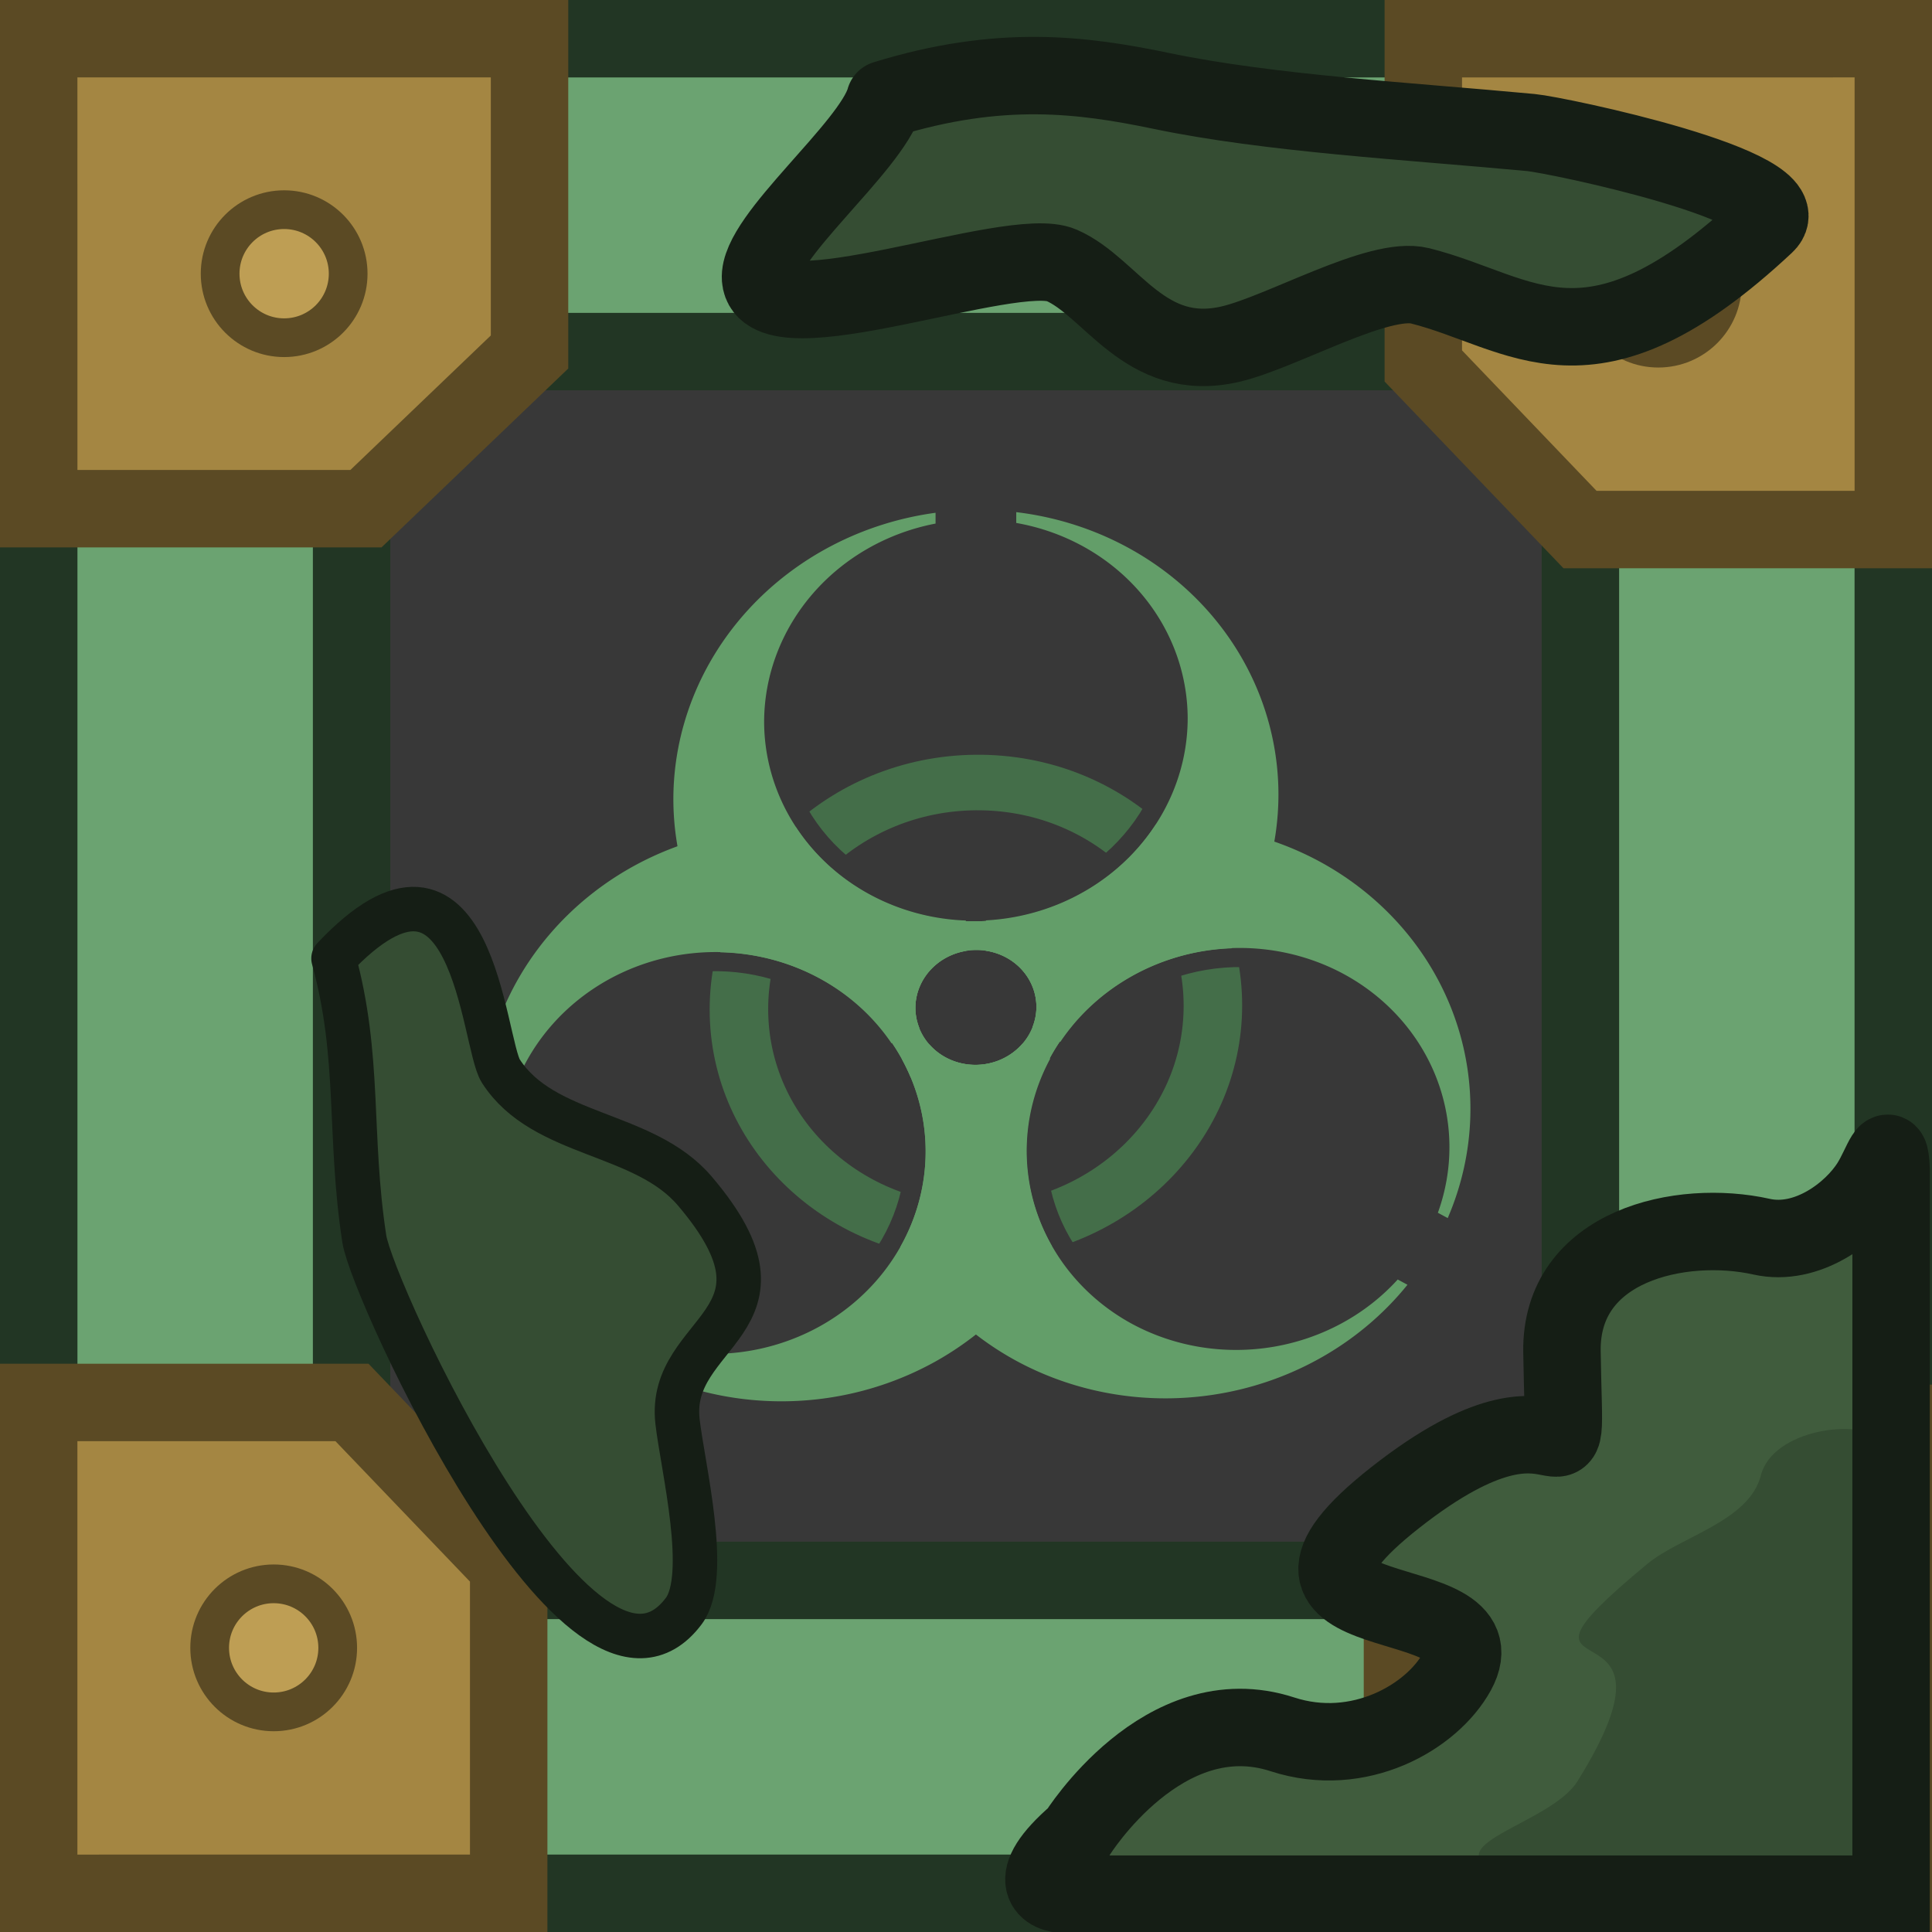 <svg xmlns="http://www.w3.org/2000/svg" xmlns:xlink="http://www.w3.org/1999/xlink" xml:space="preserve" width="185" height="185" viewBox="0 0 48.948 48.948"><defs><pattern xlink:href="#a" id="b" x="0" y="0" patternTransform="rotate(45 -154.339 85.455)scale(2.436 3.394)" preserveAspectRatio="xMidYMid"/><pattern id="a" width="2" height="10" patternTransform="scale(2)" patternUnits="userSpaceOnUse" preserveAspectRatio="xMidYMid" style="fill:#a68024"><path d="M0-.5h1v11H0z" style="stroke:none;fill:#a68024"/></pattern><clipPath id="c"><circle cy="-15" r="9.5"/><circle cy="-15" r="9.5" transform="rotate(120)"/><circle cy="-15" r="9.5" transform="rotate(-120)"/></clipPath></defs><path d="M7.847 7.847h33.152v33.152H7.847z" style="fill:#d96300;fill-opacity:1;stroke:none;stroke-width:1.566;stroke-linecap:butt;stroke-linejoin:miter;stroke-miterlimit:4;stroke-dasharray:none;stroke-opacity:1"/><path d="M.981.981v46.986h46.986V.98Zm7.927 7.927H40.04V40.04H8.91Z" style="fill:#6ba371;fill-opacity:1;stroke-width:0;stroke-linecap:round"/><path d="M7.847 7.847h33.152v33.152H7.847z" style="fill:none;fill-opacity:1;stroke:none;stroke-width:1.962;stroke-linecap:butt;stroke-linejoin:bevel;stroke-miterlimit:4;stroke-dasharray:none;stroke-opacity:1"/><path fill="#8e8a81" stroke="#333" stroke-width="1.962" d="m13.092 9.05-3.578 3.58V36.3l3.578 3.577h23.67V9.051z" style="display:inline;fill:url(#b);fill-opacity:1;stroke-linecap:round;stroke-linejoin:round"/><path d="M8.908 8.908H40.04V40.04H8.908z" style="fill:#383838;fill-opacity:1;stroke:#223624;stroke-width:1.962;stroke-linecap:butt;stroke-linejoin:miter;stroke-miterlimit:4;stroke-dasharray:none;stroke-opacity:1"/><path d="M.981.981h46.986v46.986H.981z" style="fill:none;fill-opacity:1;stroke:#223624;stroke-width:1.962;stroke-linecap:round;stroke-linejoin:round;stroke-miterlimit:4;stroke-dasharray:none;stroke-opacity:1"/><path d="M40.04 8.908h7.846M40.04 40.04h7.846M1.062 40.04h7.846M1.062 8.908h7.846" style="fill:none;stroke:#2b452e;stroke-width:1.962;stroke-linecap:butt;stroke-linejoin:miter;stroke-miterlimit:4;stroke-dasharray:none;stroke-opacity:1"/><path d="M.98.98h12.436v7.938l-4.145 3.97H.981Z" style="fill:#a48642;fill-opacity:1;fill-rule:evenodd;stroke:#5b4a24;stroke-width:1.962;stroke-linecap:square;stroke-opacity:1"/><circle cx="7.199" cy="6.934" r="1.622" style="fill:#be9e54;fill-opacity:1;stroke:#5b4a24;stroke-width:.981;stroke-linecap:round;stroke-linejoin:round;stroke-opacity:1"/><g transform="rotate(90 24.474 24.474)"><path d="M.98.98h12.436v7.938l-4.145 3.97H.981Z" style="fill:#a48642;fill-opacity:1;fill-rule:evenodd;stroke:#5b4a24;stroke-width:1.962;stroke-linecap:square;stroke-opacity:1"/><circle cx="7.199" cy="6.934" r="1.622" style="fill:#be9e54;fill-opacity:1;stroke:#5b4a24;stroke-width:.981;stroke-linecap:round;stroke-linejoin:round;stroke-opacity:1"/></g><g transform="rotate(-90 24.474 24.474)"><path d="M.98.98h12.436v7.938l-4.145 3.97H.981Z" style="fill:#a48642;fill-opacity:1;fill-rule:evenodd;stroke:#5b4a24;stroke-width:1.962;stroke-linecap:square;stroke-opacity:1"/><circle cx="7.199" cy="6.934" r="1.622" style="fill:#be9e54;fill-opacity:1;stroke:#5b4a24;stroke-width:.981;stroke-linecap:round;stroke-linejoin:round;stroke-opacity:1"/></g><g transform="rotate(180 24.474 24.474)"><path d="M.98.98h12.436v7.938l-4.145 3.97H.981Z" style="fill:#a48642;fill-opacity:1;fill-rule:evenodd;stroke:#5b4a24;stroke-width:1.962;stroke-linecap:square;stroke-opacity:1"/><circle cx="7.199" cy="6.934" r="1.622" style="fill:#be9e54;fill-opacity:1;stroke:#5b4a24;stroke-width:.981;stroke-linecap:round;stroke-linejoin:round;stroke-opacity:1"/></g><g style="stroke-width:1.122"><g style="display:inline;stroke-width:44.411" transform="matrix(.511 -.004 0 .485 24.725 25.524)"><g style="display:inline;fill:#281e33;fill-opacity:1;stroke:none;stroke-width:44.411;stroke-opacity:1"><path d="M-2-25.857A15 15 0 0 0-15-11a15 15 0 0 0 2.33 8.016A10.5 10.5 0 0 1-3.897 2.25a10.5 10.5 0 0 1 .657 1.357A15 15 0 0 0 0 4a15 15 0 0 0 3.228-.356 10.5 10.5 0 0 1 .669-1.394 10.5 10.5 0 0 1 8.776-5.234A15 15 0 0 0 15-11 15 15 0 0 0 2-25.857v.564A10.5 10.5 0 0 1 10.5-15 10.5 10.5 0 0 1 .5-4.544v1.587A3 3 0 0 1 3 0a3 3 0 0 1-3 3 3 3 0 0 1-3-3A3 3 0 0 1-.5-2.954v-1.59A10.5 10.5 0 0 1-10.5-15 10.5 10.5 0 0 1-2-25.293z" style="display:inline;fill:#639e69;fill-opacity:1;stroke:none;stroke-width:44.411;stroke-opacity:1"/><path d="M-12.67-2.984A10.5 10.5 60 0 1-3.897 2.25a10.5 10.5 60 0 1 .658 1.357A15 15 61.845 0 0 0 4a15 15 61.845 0 0 3.24-.393 10.5 10.5 67.5 0 1 .657-1.357 10.5 10.5 67.5 0 1 8.778-5.243A15 15 61.845 0 0 15-11 15 15 61.845 0 0 2-25.862v.558A10.5 10.5 67.5 0 1 10.5-15 10.5 10.5 67.5 0 1 .5-4.544v1.59A3 3 60 0 1 2.598-1.5 3 3 60 0 1 1.5 2.598 3 3 60 0 1-2.598 1.5 3 3 60 0 1-1.5-2.598a3 3 60 0 1 1-.352v-1.592a10.5 10.5 67.5 0 1-8.333-4.781A10.5 10.5 67.5 0 1-10.5-15 10.5 10.5 67.5 0 1-2-25.293v-.564A15 15 61.845 0 0-15-11a15 15 61.845 0 0 2.33 8.016" style="fill:#639e69;fill-opacity:1;stroke:none;stroke-width:44.411;stroke-opacity:1" transform="rotate(120)"/><path d="M12.67-2.984A15 15 28.155 0 0 15-11 15 15 28.155 0 0 2-25.857v.564A10.5 10.5 22.5 0 1 10.5-15a10.5 10.5 22.5 0 1-1.667 5.677A10.5 10.5 22.5 0 1 .5-4.542v1.592a3 3 30 0 1 1 .352A3 3 30 0 1 2.598 1.5 3 3 30 0 1-1.5 2.598 3 3 30 0 1-2.598-1.5 3 3 30 0 1-.5-2.954v-1.56A10.5 10.5 22.5 0 1-10.5-15 10.5 10.5 22.5 0 1-2-25.293v-.564A15 15 28.155 0 0-15-11a15 15 28.155 0 0 2.327 8.016A10.5 10.5 22.5 0 1-3.897 2.25a10.5 10.5 22.5 0 1 .67 1.394A15 15 28.155 0 0 0 4a15 15 28.155 0 0 3.24-.393 10.5 10.5 30 0 1 .657-1.357 10.5 10.5 30 0 1 8.773-5.234" style="fill:#639e69;fill-opacity:1;stroke:none;stroke-width:44.411;stroke-opacity:1" transform="rotate(-120)"/></g><circle r="11.75" fill="none" stroke="#000" stroke-width="28.316" clip-path="url(#c)" style="display:inline;stroke:#446e49;stroke-width:2.901;stroke-dasharray:none;stroke-opacity:1"/></g></g><path d="M48.046 29.598c-.034-.886-.22-.132-.526.354-.468.746-1.607 1.606-2.755 1.35-2.04-.457-5.1.215-5.058 2.916.073 4.479.42.045-4.217 3.688-4.5 3.535 2.808 2.132 1.555 4.418-.63 1.148-2.478 2.22-4.421 1.586-3.018-.983-5.2 2.527-5.2 2.527-1.415 1.217-.703 1.535-.32 1.523h20.942z" style="fill:#405c3d;fill-opacity:1;stroke:none;stroke-width:1.962;stroke-dasharray:none;stroke-opacity:1" transform="matrix(1 0 0 1 -.055 .023)"/><path d="M47.727 36.456c-.549-.558-2.76-.27-3.06.901-.296 1.163-2.032 1.544-2.875 2.241-4.41 3.648 1.354.499-1.773 5.51-.693 1.11-3.839 1.628-1.847 2.374s4.26 1.961 5.528.667c1.268-1.293 1.94.411 3.696-.84 1.757-1.252 1.297-9.87.33-10.853" style="fill:#354d33;fill-opacity:1;stroke:none;stroke-width:1.323;stroke-dasharray:none;stroke-opacity:1" transform="matrix(1 0 0 1 -.055 .023)"/><path d="M47.967 29.605c-.034-.885-.22-.131-.526.354-.468.746-1.607 1.606-2.755 1.35-2.04-.456-5.101.215-5.058 2.916.072 4.479.42.045-4.217 3.688-4.5 3.536 2.808 2.132 1.555 4.419-.63 1.147-2.478 2.218-4.421 1.585-3.018-.983-5.2 2.527-5.2 2.527-1.415 1.218-.703 1.535-.32 1.523h20.942Z" style="fill:none;fill-opacity:1;stroke:#151e15;stroke-width:1.962;stroke-dasharray:none;stroke-opacity:1" transform="matrix(1 0 0 1 -.055 .023)"/><path d="M22.42 2.516c2.921-.9 4.994-.63 7-.213 2.76.576 6.291.766 9.367 1.055.662.062 6.96 1.378 5.942 2.33-4.463 4.174-6.139 2.21-8.749 1.554-1.054-.264-3.5 1.172-4.808 1.477-2.177.505-3.01-1.448-4.278-1.998-1.254-.548-7.508 1.905-7.625.336-.077-1.027 2.796-3.316 3.152-4.54" style="fill:#354d33;fill-opacity:1;stroke:#151e15;stroke-width:1.962;stroke-linecap:round;stroke-linejoin:round;stroke-dasharray:none;stroke-opacity:1"/><path d="M8.45 24.282c.69 2.501.375 4.473.78 7.107.206 1.34 5.528 12.85 8.094 9.427.664-.885-.029-3.66-.159-4.802-.265-2.336 3.285-2.492.44-5.837-1.29-1.52-3.836-1.361-4.916-3.04-.461-.716-.684-6.63-4.239-2.856z" style="fill:#354d33;fill-opacity:1;stroke:#151e15;stroke-width:1.127;stroke-linecap:round;stroke-linejoin:round;stroke-dasharray:none;stroke-opacity:1"/></svg>
